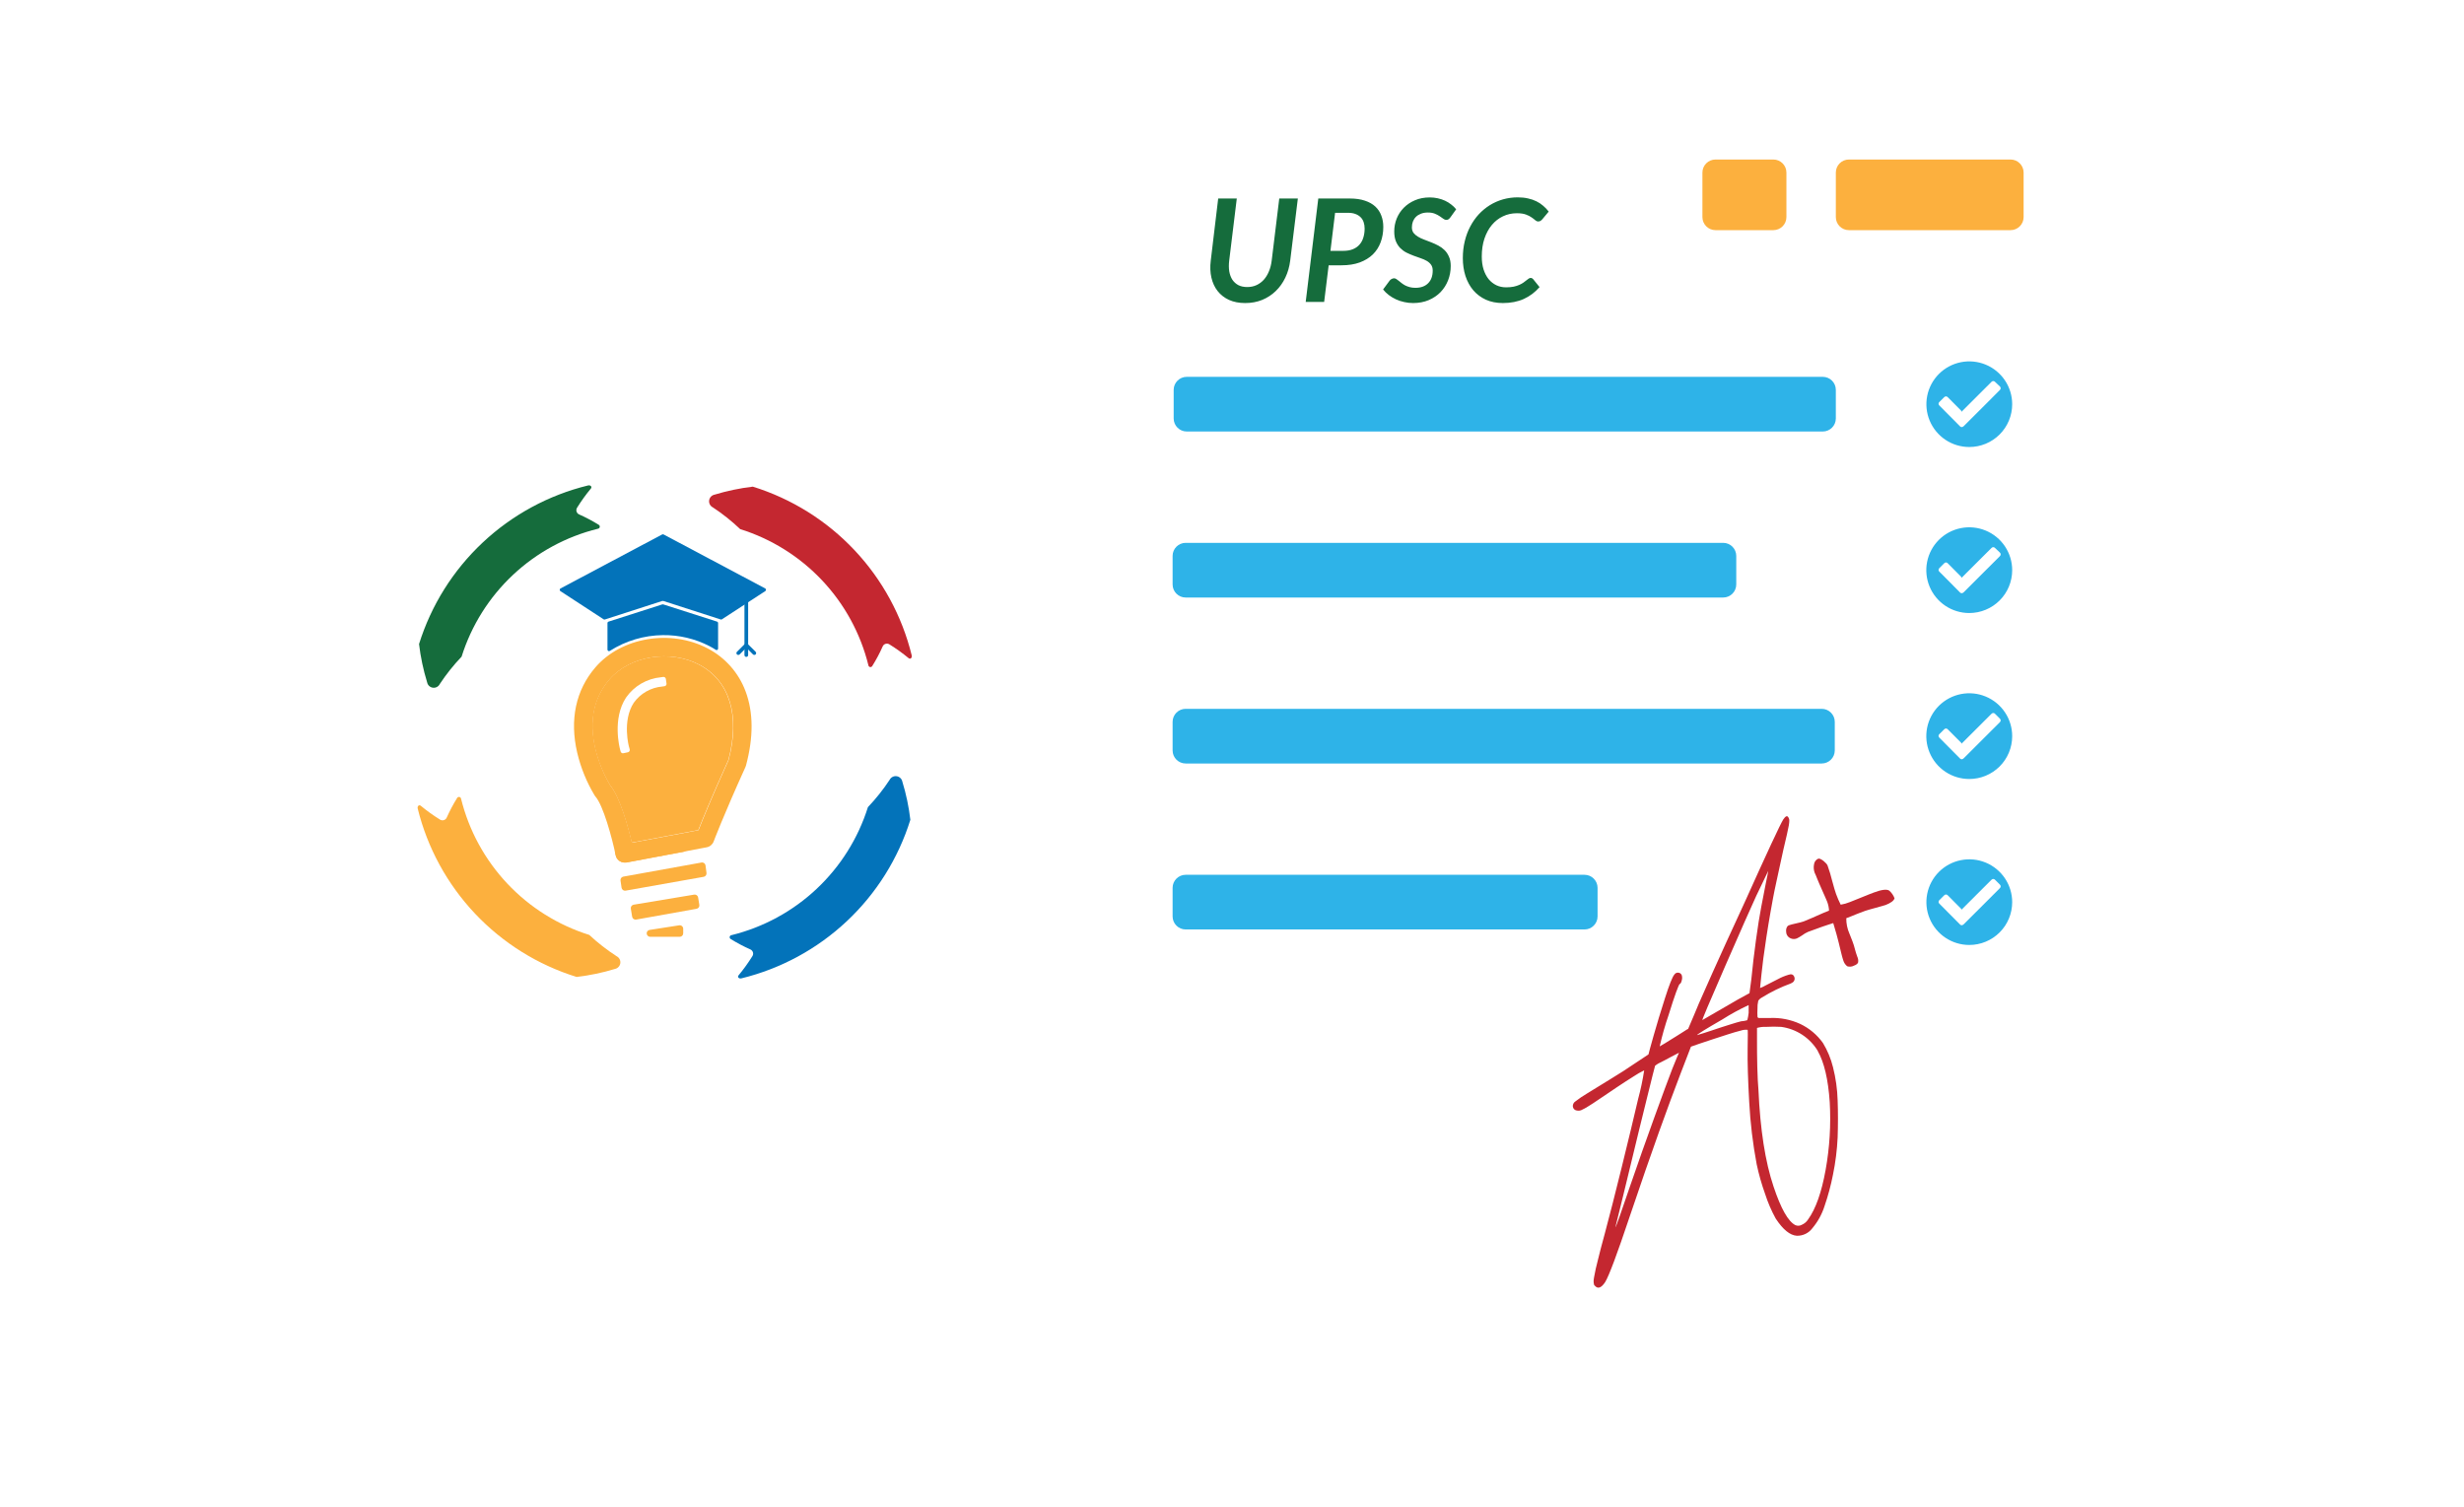 <svg width="363" height="222" viewBox="0 0 363 222" fill="none" xmlns="http://www.w3.org/2000/svg">
<g clip-path="url(#clip0_299_2331)">
<g filter="url(#filter0_d_299_2331)">
<path d="M525.085 21.238H61.918C49.99 21.238 40.321 30.89 40.321 42.795V340.181C40.321 352.086 49.99 361.737 61.918 361.737H525.085C537.013 361.737 546.682 352.086 546.682 340.181V42.795C546.682 30.89 537.013 21.238 525.085 21.238Z" fill="white"/>
</g>
<path d="M105.015 74.745C104.83 74.652 104.678 74.504 104.581 74.322C104.484 74.139 104.445 73.931 104.472 73.726C104.498 73.521 104.587 73.329 104.727 73.177C104.867 73.025 105.051 72.919 105.253 72.876C107.099 72.316 108.99 71.92 110.906 71.693C116.623 73.47 121.782 76.692 125.883 81.047C129.984 85.401 132.888 90.74 134.313 96.544C134.394 96.912 134.115 97.163 133.87 96.966C132.971 96.223 132.022 95.542 131.03 94.927C130.947 94.873 130.853 94.839 130.755 94.825C130.656 94.812 130.557 94.82 130.462 94.849C130.367 94.878 130.28 94.928 130.206 94.994C130.133 95.06 130.075 95.141 130.036 95.233C129.593 96.233 129.078 97.201 128.497 98.128C128.463 98.182 128.413 98.225 128.354 98.249C128.295 98.274 128.23 98.279 128.168 98.265C128.106 98.251 128.049 98.218 128.007 98.17C127.965 98.122 127.938 98.062 127.931 97.999C126.773 93.319 124.426 89.015 121.117 85.503C117.808 81.991 113.649 79.389 109.04 77.947C107.797 76.761 106.45 75.689 105.015 74.745Z" fill="#C42730"/>
<path d="M90.843 140.871C91.028 140.964 91.179 141.112 91.276 141.294C91.374 141.477 91.412 141.685 91.386 141.89C91.36 142.095 91.27 142.287 91.13 142.439C90.99 142.592 90.807 142.697 90.604 142.741C88.757 143.304 86.863 143.7 84.945 143.923C79.234 142.15 74.078 138.935 69.978 134.59C65.877 130.244 62.97 124.915 61.538 119.119C61.456 118.759 61.735 118.501 61.987 118.705C62.886 119.449 63.834 120.131 64.827 120.744C64.91 120.796 65.004 120.83 65.101 120.842C65.199 120.855 65.298 120.847 65.391 120.818C65.485 120.789 65.572 120.74 65.645 120.674C65.718 120.609 65.776 120.528 65.815 120.438C66.262 119.439 66.776 118.472 67.354 117.542C67.389 117.489 67.44 117.448 67.5 117.424C67.56 117.401 67.625 117.396 67.688 117.411C67.75 117.426 67.806 117.459 67.849 117.507C67.891 117.555 67.918 117.615 67.926 117.678C69.085 122.357 71.431 126.66 74.739 130.172C78.046 133.684 82.204 136.287 86.811 137.731C88.06 138.894 89.409 139.944 90.843 140.871V140.871Z" fill="#FCB03E"/>
<path d="M131.058 114.891C131.151 114.706 131.299 114.555 131.482 114.458C131.664 114.361 131.873 114.323 132.078 114.349C132.284 114.375 132.476 114.464 132.629 114.604C132.781 114.743 132.887 114.927 132.93 115.129C133.495 116.97 133.891 118.858 134.115 120.771C132.335 126.477 129.107 131.627 124.744 135.72C120.382 139.814 115.033 142.712 109.217 144.134C108.856 144.215 108.597 143.937 108.802 143.692C109.546 142.794 110.229 141.847 110.845 140.857C110.898 140.774 110.933 140.68 110.946 140.582C110.96 140.484 110.951 140.385 110.922 140.29C110.893 140.196 110.844 140.109 110.777 140.035C110.711 139.962 110.629 139.904 110.538 139.865C109.536 139.421 108.567 138.908 107.637 138.329C107.582 138.295 107.54 138.244 107.516 138.185C107.491 138.126 107.486 138.06 107.501 137.998C107.516 137.935 107.551 137.879 107.6 137.837C107.648 137.795 107.709 137.77 107.773 137.764C112.462 136.607 116.773 134.264 120.291 130.961C123.81 127.659 126.418 123.508 127.864 118.908C129.045 117.666 130.114 116.322 131.058 114.891V114.891Z" fill="#0373BA"/>
<path d="M64.793 100.766C64.702 100.952 64.554 101.104 64.372 101.202C64.189 101.3 63.981 101.338 63.775 101.312C63.569 101.286 63.377 101.196 63.225 101.056C63.073 100.915 62.969 100.731 62.927 100.528C62.36 98.685 61.961 96.794 61.735 94.879C63.516 89.173 66.744 84.024 71.107 79.93C75.469 75.837 80.818 72.938 86.634 71.516C87.002 71.435 87.254 71.714 87.056 71.965C86.31 72.862 85.627 73.809 85.013 74.8C84.961 74.883 84.927 74.976 84.914 75.073C84.902 75.17 84.91 75.269 84.939 75.363C84.968 75.456 85.017 75.543 85.083 75.615C85.149 75.688 85.229 75.746 85.32 75.785C86.321 76.23 87.29 76.744 88.221 77.322C88.274 77.356 88.315 77.407 88.339 77.466C88.363 77.525 88.368 77.59 88.354 77.652C88.34 77.714 88.307 77.77 88.26 77.813C88.213 77.856 88.154 77.884 88.091 77.892C83.403 79.048 79.091 81.389 75.573 84.691C72.054 87.992 69.446 92.142 68.001 96.742C66.813 97.984 65.739 99.331 64.793 100.766V100.766Z" fill="#156C3C"/>
<path d="M100.146 138.009H95.78C95.645 138.007 95.516 137.953 95.421 137.858C95.326 137.763 95.271 137.634 95.269 137.499V137.499C95.269 137.378 95.313 137.261 95.391 137.169C95.47 137.077 95.579 137.016 95.698 136.996L100.064 136.317C100.136 136.306 100.21 136.311 100.281 136.331C100.351 136.351 100.416 136.387 100.472 136.434C100.527 136.482 100.572 136.541 100.603 136.608C100.633 136.674 100.649 136.746 100.65 136.82V137.499C100.65 137.633 100.597 137.762 100.502 137.857C100.408 137.953 100.28 138.007 100.146 138.009V138.009Z" fill="#FCB03E"/>
<path d="M102.618 133.883L93.723 135.473C93.657 135.485 93.589 135.484 93.524 135.469C93.458 135.455 93.396 135.427 93.341 135.389C93.286 135.35 93.239 135.301 93.203 135.245C93.167 135.188 93.142 135.125 93.131 135.059L92.933 133.862C92.912 133.729 92.944 133.592 93.023 133.483C93.102 133.373 93.222 133.299 93.356 133.278L102.263 131.796C102.33 131.784 102.398 131.786 102.463 131.801C102.529 131.816 102.591 131.844 102.645 131.883C102.7 131.923 102.746 131.972 102.781 132.03C102.816 132.087 102.839 132.151 102.849 132.217L103.026 133.305C103.048 133.436 103.017 133.569 102.941 133.678C102.864 133.786 102.748 133.859 102.618 133.883V133.883Z" fill="#FCB03E"/>
<path d="M103.667 129.173L92.164 131.212C92.097 131.224 92.028 131.222 91.962 131.206C91.895 131.191 91.832 131.163 91.777 131.123C91.722 131.083 91.675 131.032 91.64 130.974C91.605 130.916 91.581 130.851 91.571 130.784L91.415 129.723C91.395 129.593 91.426 129.46 91.502 129.352C91.579 129.245 91.694 129.17 91.823 129.146L103.346 127.066C103.414 127.053 103.484 127.054 103.551 127.07C103.618 127.085 103.682 127.114 103.737 127.155C103.793 127.196 103.839 127.247 103.874 127.307C103.909 127.366 103.931 127.432 103.939 127.501L104.082 128.588C104.104 128.721 104.072 128.856 103.995 128.966C103.917 129.075 103.799 129.15 103.667 129.173Z" fill="#FCB03E"/>
<path d="M112.717 87.097L106.336 91.25C106.307 91.265 106.274 91.272 106.241 91.272C106.208 91.272 106.175 91.265 106.145 91.25L97.714 88.531C97.668 88.517 97.618 88.517 97.571 88.531L89.147 91.25C89.116 91.265 89.082 91.272 89.048 91.272C89.014 91.272 88.98 91.265 88.949 91.25L82.568 87.09C82.534 87.069 82.506 87.04 82.487 87.005C82.468 86.971 82.457 86.932 82.457 86.893C82.457 86.853 82.468 86.814 82.487 86.78C82.506 86.745 82.534 86.716 82.568 86.695L97.551 78.736C97.584 78.719 97.62 78.71 97.656 78.71C97.693 78.71 97.729 78.719 97.762 78.736L112.745 86.695C112.779 86.718 112.806 86.749 112.824 86.786C112.843 86.822 112.851 86.863 112.848 86.904C112.845 86.945 112.832 86.984 112.809 87.018C112.786 87.052 112.754 87.079 112.717 87.097Z" fill="#0373BA"/>
<path d="M109.946 96.775C109.873 96.775 109.804 96.747 109.753 96.696C109.702 96.645 109.673 96.576 109.673 96.504V88.653C109.673 88.58 109.702 88.511 109.753 88.46C109.804 88.409 109.873 88.381 109.946 88.381C110.018 88.381 110.087 88.409 110.138 88.46C110.189 88.511 110.218 88.58 110.218 88.653V96.504C110.218 96.576 110.189 96.645 110.138 96.696C110.087 96.747 110.018 96.775 109.946 96.775V96.775Z" fill="#0373BA"/>
<path d="M108.761 96.483C108.725 96.484 108.69 96.478 108.658 96.465C108.625 96.453 108.595 96.433 108.57 96.408C108.544 96.383 108.524 96.353 108.51 96.32C108.496 96.286 108.489 96.251 108.489 96.215C108.489 96.178 108.496 96.143 108.51 96.11C108.524 96.076 108.544 96.046 108.57 96.021L109.707 94.886C109.759 94.834 109.829 94.805 109.901 94.805C109.974 94.805 110.044 94.834 110.095 94.886C110.147 94.937 110.176 95.007 110.176 95.079C110.176 95.152 110.147 95.222 110.095 95.273L108.965 96.408C108.939 96.435 108.907 96.456 108.871 96.469C108.836 96.482 108.798 96.487 108.761 96.483V96.483Z" fill="#0373BA"/>
<path d="M111.124 96.483C111.088 96.484 111.053 96.478 111.021 96.465C110.988 96.452 110.958 96.433 110.933 96.408L109.796 95.273C109.77 95.248 109.749 95.218 109.736 95.184C109.722 95.151 109.714 95.115 109.714 95.079C109.714 95.043 109.722 95.008 109.736 94.974C109.749 94.941 109.77 94.911 109.796 94.886C109.847 94.836 109.915 94.808 109.986 94.808C110.058 94.808 110.126 94.836 110.177 94.886L111.321 96.021C111.37 96.073 111.397 96.143 111.397 96.215C111.397 96.286 111.37 96.356 111.321 96.408C111.295 96.433 111.264 96.453 111.23 96.466C111.196 96.479 111.16 96.485 111.124 96.483V96.483Z" fill="#0373BA"/>
<path d="M102.999 97.924C98.695 95.654 92.783 96.612 89.787 100.066C87.451 102.785 86.736 106.183 87.669 110.221C88.123 112.133 88.862 113.966 89.862 115.659C91.353 117.481 92.538 121.879 93.07 124.129L102.869 122.286C103.414 120.893 104.797 117.487 107.303 111.954C109.046 105.415 107.48 100.297 102.999 97.924Z" fill="#FCB03E"/>
<path d="M90.7 125.991C90.764 126.296 90.93 126.569 91.172 126.766C91.414 126.963 91.716 127.071 92.028 127.072C92.112 127.079 92.196 127.079 92.28 127.072L101.174 125.4H90.577C90.618 125.59 90.659 125.801 90.7 125.991Z" fill="#FCB03E"/>
<path d="M92.028 127.072C91.716 127.071 91.414 126.963 91.172 126.766C90.93 126.569 90.764 126.296 90.7 125.991C90.155 123.354 88.868 118.67 87.73 117.358L87.615 117.209C86.436 115.253 85.568 113.128 85.04 110.908C83.896 106.027 84.822 101.663 87.73 98.298C91.558 93.866 98.817 92.656 104.266 95.532C106.847 96.878 108.835 99.133 109.843 101.86C111.001 104.953 111.015 108.624 109.898 112.784C109.877 112.855 109.852 112.926 109.823 112.994C106.527 120.261 105.151 123.932 105.137 123.966C105.055 124.184 104.918 124.377 104.739 124.527C104.56 124.677 104.345 124.779 104.116 124.822L92.28 127.052C92.196 127.065 92.112 127.072 92.028 127.072ZM89.896 115.679C91.388 117.501 92.573 121.899 93.104 124.149L102.904 122.307C103.449 120.914 104.831 117.508 107.337 111.975C109.081 105.415 107.514 100.297 103.033 97.924C98.729 95.654 92.818 96.613 89.821 100.066C87.485 102.785 86.77 106.183 87.703 110.221C88.155 112.14 88.894 113.98 89.896 115.679V115.679Z" fill="#FCB03E"/>
<path d="M97.646 93.567C100.04 93.534 102.405 94.093 104.531 95.192C104.851 95.362 105.158 95.538 105.451 95.729C105.484 95.751 105.522 95.764 105.562 95.766C105.602 95.768 105.642 95.759 105.677 95.74C105.712 95.721 105.741 95.693 105.761 95.659C105.781 95.624 105.792 95.585 105.791 95.545V91.793C105.791 91.745 105.776 91.698 105.748 91.659C105.72 91.62 105.68 91.591 105.634 91.575L97.714 89.04C97.667 89.026 97.618 89.026 97.571 89.04L89.657 91.575C89.61 91.589 89.569 91.617 89.539 91.657C89.51 91.696 89.494 91.744 89.494 91.793V95.695C89.493 95.736 89.503 95.778 89.524 95.814C89.545 95.85 89.575 95.879 89.612 95.899C89.649 95.919 89.691 95.928 89.732 95.925C89.774 95.923 89.814 95.909 89.848 95.885C92.18 94.401 94.881 93.598 97.646 93.567Z" fill="#0373BA"/>
<g filter="url(#filter1_d_299_2331)">
<path d="M303.774 14.438H166.934C164.802 14.438 163.073 16.163 163.073 18.292V197.228C163.073 199.357 164.802 201.082 166.934 201.082H303.774C305.906 201.082 307.635 199.357 307.635 197.228V18.292C307.635 16.163 305.906 14.438 303.774 14.438Z" fill="white"/>
</g>
<path d="M296.194 23.499H272.385C271.321 23.499 270.458 24.36 270.458 25.423V31.983C270.458 33.045 271.321 33.906 272.385 33.906H296.194C297.258 33.906 298.121 33.045 298.121 31.983V25.423C298.121 24.36 297.258 23.499 296.194 23.499Z" fill="#FCB03E"/>
<path d="M261.25 23.499H252.73C251.666 23.499 250.803 24.36 250.803 25.423V31.983C250.803 33.045 251.666 33.906 252.73 33.906H261.25C262.314 33.906 263.177 33.045 263.177 31.983V25.423C263.177 24.36 262.314 23.499 261.25 23.499Z" fill="#FCB03E"/>
<path d="M268.53 55.515H174.834C173.77 55.515 172.907 56.376 172.907 57.438V61.646C172.907 62.708 173.77 63.57 174.834 63.57H268.53C269.595 63.57 270.457 62.708 270.457 61.646V57.438C270.457 56.376 269.595 55.515 268.53 55.515Z" fill="#2EB3E8"/>
<path d="M253.861 79.972H174.677C173.613 79.972 172.75 80.834 172.75 81.896V86.104C172.75 87.166 173.613 88.027 174.677 88.027H253.861C254.925 88.027 255.788 87.166 255.788 86.104V81.896C255.788 80.834 254.925 79.972 253.861 79.972Z" fill="#2EB3E8"/>
<path d="M268.374 104.423H174.677C173.613 104.423 172.75 105.284 172.75 106.347V110.554C172.75 111.617 173.613 112.478 174.677 112.478H268.374C269.438 112.478 270.301 111.617 270.301 110.554V106.347C270.301 105.284 269.438 104.423 268.374 104.423Z" fill="#2EB3E8"/>
<path d="M233.43 128.873H174.677C173.613 128.873 172.75 129.735 172.75 130.797V135.005C172.75 136.067 173.613 136.928 174.677 136.928H233.43C234.494 136.928 235.357 136.067 235.357 135.005V130.797C235.357 129.735 234.494 128.873 233.43 128.873Z" fill="#2EB3E8"/>
<path d="M240.077 179.256C238.234 184.766 237.033 187.975 236.474 188.881C235.909 189.731 235.412 189.921 234.983 189.439C234.919 189.397 234.869 189.338 234.84 189.269C234.812 189.173 234.794 189.075 234.785 188.976C234.769 188.832 234.769 188.686 234.785 188.541C234.785 188.385 234.853 188.154 234.901 187.861C234.949 187.569 235.01 187.236 235.092 186.896L235.412 185.591C235.548 185.061 235.691 184.497 235.834 183.912C235.977 183.328 236.175 182.614 236.406 181.785C237.114 179.147 237.95 175.873 238.912 171.962C239.875 168.051 240.683 164.691 241.337 161.882C241.711 160.501 242.007 159.101 242.222 157.688C241.68 157.944 241.159 158.242 240.663 158.578C239.886 159.067 239.089 159.577 238.279 160.121C237.469 160.665 236.631 161.222 235.78 161.807C234.928 162.391 234.329 162.779 234.009 162.969C233.659 163.197 233.293 163.397 232.912 163.567C232.723 163.636 232.517 163.65 232.32 163.608C232.17 163.593 232.029 163.529 231.919 163.426C231.809 163.323 231.737 163.186 231.714 163.037C231.696 162.882 231.724 162.726 231.792 162.586C231.861 162.447 231.969 162.329 232.102 162.249C232.638 161.834 233.2 161.452 233.784 161.107C234.724 160.522 235.889 159.802 237.278 158.959C238.667 158.116 239.784 157.395 240.628 156.811L242.855 155.336C242.896 155.125 243.155 154.194 243.618 152.549C244.081 150.904 244.64 149.075 245.28 147.07C245.92 145.065 246.383 143.889 246.683 143.556C246.745 143.46 246.833 143.385 246.937 143.34C247.041 143.294 247.156 143.279 247.269 143.297C247.378 143.306 247.482 143.345 247.569 143.412C247.656 143.478 247.722 143.568 247.759 143.671C247.833 143.917 247.833 144.18 247.759 144.426C247.691 144.732 247.589 144.915 247.459 144.963C247.33 145.01 246.737 146.547 245.825 149.524C245.3 151.041 244.861 152.587 244.51 154.153C244.796 153.997 245.055 153.847 245.287 153.697C245.518 153.548 245.763 153.392 246.036 153.228L246.88 152.705L247.691 152.195L248.331 151.787C248.446 151.704 248.569 151.634 248.699 151.577C249.066 150.72 249.38 150.006 249.611 149.435L250.292 147.804C250.503 147.294 251.164 145.806 252.267 143.352C253.371 140.898 254.944 137.418 257.035 132.911C260.344 125.56 262.235 121.5 262.707 120.73C263.041 120.234 263.286 120.118 263.436 120.383C263.478 120.425 263.508 120.476 263.525 120.533C263.627 120.669 263.627 121.036 263.525 121.627C263.423 122.218 263.15 123.408 262.728 125.175C262.367 126.766 262.047 128.37 261.686 129.974C261.325 131.579 261.073 133.033 260.841 134.331C260.61 135.63 260.406 136.881 260.222 138.09C260.038 139.3 259.888 140.34 259.772 141.224C259.656 142.108 259.568 142.883 259.5 143.549L259.296 145.554C259.576 145.458 259.845 145.333 260.099 145.18C260.63 144.902 261.236 144.596 261.924 144.249C262.413 143.982 262.929 143.768 263.463 143.61C263.899 143.454 264.185 143.542 264.328 143.896C264.4 144.055 264.407 144.235 264.349 144.4C264.29 144.564 264.171 144.7 264.015 144.779L263.797 144.895C262.332 145.428 260.926 146.111 259.602 146.934C259.372 147.047 259.175 147.218 259.03 147.43C258.936 147.829 258.897 148.238 258.914 148.647C258.889 149.025 258.889 149.404 258.914 149.782C258.921 149.836 258.948 149.886 258.989 149.921C259.031 149.956 259.084 149.975 259.139 149.972C259.229 149.962 259.321 149.962 259.411 149.972H260.024H260.705C262.259 149.897 263.808 150.198 265.22 150.849C266.553 151.485 267.702 152.448 268.558 153.65C269.232 154.759 269.733 155.965 270.042 157.225C270.447 158.82 270.675 160.455 270.723 162.099C270.791 163.894 270.785 165.729 270.723 167.591C270.637 169.419 270.409 171.237 270.042 173.029C269.732 174.618 269.311 176.183 268.782 177.713C268.404 178.895 267.798 179.992 266.998 180.942C266.734 181.296 266.388 181.582 265.989 181.775C265.591 181.967 265.152 182.062 264.71 182.05C263.695 181.982 262.667 181.139 261.597 179.514C260.966 178.366 260.446 177.159 260.045 175.912C259.531 174.48 259.114 173.015 258.798 171.527C258.226 168.492 257.858 165.421 257.695 162.337C257.511 159.027 257.43 156.43 257.464 154.547C257.498 152.664 257.498 151.726 257.464 151.713C257.133 151.676 256.798 151.713 256.483 151.821C255.945 151.951 255.298 152.141 254.542 152.386L252.322 153.106L250.279 153.786L249.114 154.194C249.012 154.452 248.494 155.784 247.568 158.204C246.642 160.624 245.58 163.472 244.401 166.769C243.223 170.066 241.766 174.246 240.077 179.256ZM247.35 155.091L246.186 155.696L245.246 156.199L244.565 156.546C244.393 156.622 244.228 156.716 244.075 156.824C243.99 156.881 243.908 156.942 243.829 157.008C243.829 157.008 243.7 157.497 243.475 158.367L242.624 161.8C242.277 163.207 241.895 164.75 241.48 166.443C241.064 168.135 240.656 169.841 240.254 171.5C239.852 173.159 239.478 174.715 239.137 176.109C238.797 177.502 238.415 179.059 237.979 180.806C238.066 180.774 238.769 178.803 240.09 174.892C241.33 171.289 242.549 167.836 243.748 164.533C244.946 161.229 245.818 158.873 246.363 157.463C246.928 156.077 247.248 155.274 247.35 155.091V155.091ZM257.613 149.225V148.069C256.28 148.684 254.99 149.388 253.752 150.176C251.259 151.617 250.011 152.39 250.006 152.494L250.251 152.42L251.035 152.182C251.371 152.082 251.745 151.96 252.158 151.815C252.572 151.67 253.001 151.527 253.445 151.386L254.705 150.985C255.1 150.856 255.461 150.747 255.781 150.652C256.101 150.557 256.347 150.489 256.51 150.455C256.805 150.438 257.098 150.387 257.382 150.306C257.382 150.306 257.43 150.251 257.45 150.149C257.484 150.024 257.512 149.897 257.532 149.769C257.566 149.612 257.586 149.429 257.613 149.225V149.225ZM260.501 128.302L258.737 131.973C258.002 133.563 256.467 137.032 254.133 142.38C251.797 147.736 250.687 150.36 250.803 150.272L256.136 147.185L256.503 146.988C256.618 146.941 256.728 146.882 256.83 146.812C256.919 146.757 257.007 146.703 257.103 146.655L257.348 146.526L257.552 146.411C257.61 146.374 257.672 146.345 257.736 146.322L258.015 144.215C258.197 142.348 258.424 140.427 258.696 138.451C258.969 136.475 259.225 134.864 259.466 133.618C259.697 132.367 259.924 131.196 260.147 130.103C260.378 129.009 260.494 128.404 260.501 128.302V128.302ZM267.795 154.812C267.217 153.86 266.434 153.048 265.502 152.437C264.57 151.825 263.513 151.429 262.408 151.278C261.675 151.235 260.941 151.235 260.208 151.278C259.749 151.254 259.288 151.307 258.846 151.434C258.846 151.536 258.846 152.114 258.846 153.276C258.846 154.438 258.846 155.703 258.887 157.171C258.928 158.639 258.982 159.768 259.057 160.57C259.316 166.42 260.058 171.167 261.284 174.81C262.374 178.078 263.45 179.972 264.512 180.493C264.663 180.556 264.826 180.583 264.989 180.572C265.152 180.561 265.311 180.514 265.452 180.432C265.835 180.267 266.158 179.99 266.378 179.637C267.5 178.082 268.358 175.653 268.953 172.35C269.546 169.059 269.749 165.709 269.559 162.371C269.332 159.018 268.744 156.507 267.795 154.839V154.812Z" fill="#C42730"/>
<path d="M279.107 132.34C278.991 132.707 278.555 133.02 277.806 133.319L277.227 133.489L276.301 133.747L275.375 134.005C275.082 134.087 274.891 134.141 274.796 134.182L273.938 134.502L273.365 134.726L272.807 134.957L271.997 135.27C271.986 136.056 272.146 136.835 272.466 137.554C272.541 137.758 272.616 137.941 272.684 138.104L272.93 138.736C273.067 139.093 273.18 139.459 273.27 139.831C273.367 140.206 273.483 140.575 273.617 140.939C273.744 141.2 273.787 141.495 273.74 141.782C273.679 141.972 273.474 142.135 273.12 142.264C272.969 142.345 272.803 142.394 272.632 142.408C272.461 142.422 272.288 142.401 272.126 142.346C271.852 142.123 271.652 141.822 271.554 141.483C271.486 141.299 271.404 141 271.295 140.572C271.186 140.143 271.05 139.586 270.887 138.893C270.798 138.539 270.689 138.118 270.56 137.642C270.43 137.166 270.267 136.609 270.076 135.99L269.395 136.208C269.109 136.296 268.803 136.405 268.462 136.52L267.413 136.901L266.351 137.288C266.041 137.426 265.748 137.599 265.479 137.805C265.238 137.971 264.986 138.118 264.723 138.247C264.435 138.366 264.112 138.366 263.824 138.247C263.682 138.193 263.553 138.109 263.446 138.001C263.339 137.894 263.257 137.764 263.204 137.622C263.166 137.517 263.145 137.407 263.143 137.295C263.123 137.162 263.123 137.027 263.143 136.894C263.17 136.768 263.216 136.646 263.279 136.534C263.335 136.434 263.425 136.357 263.531 136.316C263.678 136.262 263.828 136.217 263.981 136.181L264.621 136.031C264.846 135.983 265.057 135.936 265.254 135.881C265.404 135.846 265.552 135.803 265.697 135.752L265.963 135.644L266.446 135.44L267.032 135.195L267.597 134.943L268.585 134.508C268.891 134.372 269.184 134.257 269.456 134.155C269.435 133.706 269.343 133.263 269.184 132.843C269.129 132.7 269.027 132.469 268.891 132.163L268.448 131.164L268.013 130.172C267.876 129.859 267.781 129.628 267.727 129.492C267.672 129.356 267.577 129.104 267.522 128.975C267.468 128.846 267.4 128.703 267.332 128.554C267.195 128.168 267.164 127.752 267.243 127.351C267.261 127.167 267.329 126.991 267.437 126.842C267.546 126.693 267.693 126.575 267.863 126.501C267.923 126.486 267.985 126.483 268.046 126.494C268.107 126.505 268.165 126.528 268.217 126.562C268.373 126.638 268.519 126.731 268.653 126.841C268.789 126.95 268.917 127.071 269.034 127.201C269.118 127.292 269.187 127.395 269.238 127.507C269.504 128.247 269.731 129 269.919 129.764C270.178 130.715 270.362 131.361 270.492 131.701C270.688 132.239 270.915 132.766 271.173 133.278C271.64 133.202 272.097 133.072 272.535 132.891C273.059 132.693 273.624 132.462 274.23 132.211L275.272 131.789L276.028 131.497C277.193 131.062 277.956 130.96 278.33 131.212C278.68 131.517 278.947 131.905 279.107 132.34V132.34Z" fill="#C42730"/>
<path d="M290.119 65.854C288.869 65.854 287.646 65.484 286.607 64.791C285.567 64.097 284.757 63.111 284.279 61.959C283.801 60.806 283.676 59.537 283.921 58.313C284.165 57.089 284.768 55.965 285.652 55.083C286.537 54.201 287.664 53.601 288.89 53.358C290.116 53.116 291.387 53.242 292.542 53.72C293.697 54.199 294.683 55.008 295.377 56.047C296.071 57.085 296.44 58.305 296.439 59.553C296.437 61.225 295.77 62.827 294.585 64.009C293.4 65.191 291.794 65.854 290.119 65.854V65.854Z" fill="#2EB3E8"/>
<path d="M288.975 60.661L289.656 59.981C290.902 58.737 292.142 57.493 293.388 56.256C293.421 56.219 293.461 56.188 293.506 56.168C293.551 56.147 293.6 56.137 293.65 56.137C293.7 56.137 293.749 56.147 293.794 56.168C293.839 56.188 293.88 56.219 293.912 56.256L294.627 56.936C294.664 56.968 294.693 57.008 294.713 57.053C294.733 57.097 294.743 57.145 294.743 57.194C294.743 57.243 294.733 57.291 294.713 57.336C294.693 57.38 294.664 57.42 294.627 57.452L292.714 59.369L289.309 62.768C289.247 62.826 289.176 62.872 289.097 62.904C289.033 62.923 288.964 62.922 288.899 62.901C288.835 62.88 288.778 62.841 288.736 62.788L286.952 60.994L285.72 59.75C285.679 59.718 285.645 59.677 285.622 59.631C285.6 59.584 285.588 59.533 285.588 59.481C285.588 59.43 285.6 59.379 285.622 59.332C285.645 59.285 285.679 59.245 285.72 59.213L286.401 58.533C286.434 58.489 286.476 58.454 286.525 58.43C286.574 58.405 286.628 58.393 286.683 58.393C286.738 58.393 286.792 58.405 286.841 58.43C286.89 58.454 286.933 58.489 286.966 58.533L288.934 60.511L288.975 60.661Z" fill="white"/>
<path d="M290.119 90.311C288.867 90.312 287.643 89.943 286.601 89.25C285.56 88.556 284.748 87.57 284.268 86.416C283.789 85.262 283.663 83.992 283.907 82.766C284.151 81.54 284.753 80.415 285.638 79.531C286.524 78.647 287.652 78.046 288.88 77.802C290.107 77.559 291.38 77.685 292.536 78.163C293.693 78.642 294.681 79.453 295.375 80.492C296.07 81.532 296.44 82.754 296.439 84.003C296.437 85.675 295.771 87.279 294.586 88.462C293.401 89.644 291.795 90.309 290.119 90.311Z" fill="#2EB3E8"/>
<path d="M288.975 85.132L289.656 84.452L293.388 80.727C293.42 80.689 293.461 80.659 293.506 80.639C293.551 80.618 293.6 80.607 293.65 80.607C293.7 80.607 293.749 80.618 293.794 80.639C293.839 80.659 293.88 80.689 293.912 80.727L294.627 81.406C294.664 81.44 294.693 81.48 294.713 81.525C294.733 81.57 294.743 81.619 294.743 81.668C294.743 81.718 294.733 81.766 294.713 81.811C294.693 81.856 294.664 81.897 294.627 81.93L292.713 83.84L289.308 87.239C289.25 87.301 289.178 87.348 289.097 87.375C289.033 87.393 288.965 87.393 288.901 87.373C288.837 87.354 288.78 87.317 288.736 87.266C288.144 86.661 287.551 86.063 286.952 85.465L285.719 84.227C285.678 84.195 285.645 84.154 285.622 84.107C285.599 84.059 285.587 84.008 285.587 83.956C285.587 83.903 285.599 83.852 285.622 83.805C285.645 83.757 285.678 83.716 285.719 83.684L286.4 83.004C286.432 82.959 286.475 82.922 286.524 82.897C286.573 82.872 286.628 82.859 286.683 82.859C286.738 82.859 286.793 82.872 286.842 82.897C286.891 82.922 286.933 82.959 286.966 83.004L288.934 84.982L288.975 85.132Z" fill="white"/>
<path d="M290.119 114.762C288.867 114.763 287.642 114.394 286.601 113.7C285.559 113.006 284.747 112.02 284.268 110.865C283.788 109.711 283.663 108.44 283.907 107.214C284.152 105.988 284.755 104.863 285.641 103.979C286.527 103.096 287.655 102.495 288.884 102.252C290.112 102.01 291.385 102.136 292.541 102.616C293.697 103.096 294.685 103.907 295.379 104.948C296.073 105.988 296.442 107.211 296.439 108.461C296.437 110.132 295.77 111.735 294.585 112.917C293.4 114.098 291.794 114.762 290.119 114.762V114.762Z" fill="#2EB3E8"/>
<path d="M288.975 109.562L289.656 108.882L293.388 105.157C293.42 105.12 293.461 105.09 293.506 105.069C293.551 105.048 293.6 105.038 293.65 105.038C293.7 105.038 293.749 105.048 293.794 105.069C293.839 105.09 293.88 105.12 293.912 105.157L294.627 105.871C294.664 105.903 294.693 105.943 294.713 105.988C294.733 106.032 294.743 106.08 294.743 106.129C294.743 106.178 294.733 106.226 294.713 106.271C294.693 106.315 294.664 106.355 294.627 106.388L292.714 108.298L289.308 111.696C289.249 111.758 289.177 111.807 289.097 111.839C289.032 111.857 288.964 111.855 288.9 111.835C288.836 111.814 288.779 111.776 288.736 111.724L286.952 109.929L285.719 108.685C285.678 108.653 285.645 108.611 285.622 108.564C285.599 108.517 285.587 108.465 285.587 108.413C285.587 108.361 285.599 108.309 285.622 108.262C285.645 108.215 285.678 108.174 285.719 108.141L286.4 107.462C286.433 107.418 286.476 107.382 286.525 107.358C286.574 107.334 286.628 107.321 286.683 107.321C286.738 107.321 286.792 107.334 286.841 107.358C286.89 107.382 286.933 107.418 286.966 107.462L288.934 109.433L288.975 109.562Z" fill="white"/>
<path d="M290.119 139.212C288.869 139.212 287.646 138.842 286.607 138.149C285.567 137.455 284.757 136.47 284.279 135.317C283.801 134.164 283.676 132.895 283.921 131.671C284.165 130.447 284.768 129.323 285.652 128.441C286.537 127.559 287.664 126.959 288.89 126.717C290.116 126.474 291.387 126.6 292.542 127.078C293.697 127.557 294.683 128.366 295.377 129.405C296.071 130.443 296.44 131.663 296.439 132.911C296.437 134.583 295.77 136.186 294.585 137.367C293.4 138.549 291.794 139.212 290.119 139.212V139.212Z" fill="#2EB3E8"/>
<path d="M288.975 134.012L289.656 133.332L293.388 129.607C293.421 129.57 293.461 129.54 293.506 129.519C293.551 129.499 293.6 129.488 293.65 129.488C293.7 129.488 293.749 129.499 293.794 129.519C293.839 129.54 293.88 129.57 293.912 129.607L294.627 130.321C294.664 130.354 294.693 130.393 294.713 130.438C294.733 130.482 294.743 130.531 294.743 130.579C294.743 130.628 294.733 130.676 294.713 130.721C294.693 130.765 294.664 130.805 294.627 130.838L292.714 132.755L289.309 136.153C289.247 136.211 289.176 136.257 289.097 136.289C289.033 136.308 288.964 136.307 288.899 136.286C288.835 136.266 288.778 136.227 288.736 136.174L286.952 134.379L285.72 133.135C285.679 133.103 285.645 133.063 285.622 133.016C285.6 132.97 285.588 132.919 285.588 132.867C285.588 132.815 285.6 132.764 285.622 132.717C285.645 132.671 285.679 132.63 285.72 132.598L286.401 131.918C286.434 131.875 286.476 131.839 286.525 131.815C286.574 131.791 286.628 131.778 286.683 131.778C286.738 131.778 286.792 131.791 286.841 131.815C286.89 131.839 286.933 131.875 286.966 131.918L288.934 133.897L288.975 134.012Z" fill="white"/>
<path d="M91.857 110.962C91.769 110.985 91.675 110.972 91.596 110.926C91.517 110.88 91.459 110.805 91.435 110.717L91.347 110.398C91.299 110.214 90.168 105.918 92.225 102.771C92.812 101.927 93.578 101.221 94.467 100.703C95.356 100.185 96.348 99.868 97.374 99.773L97.701 99.725C97.746 99.719 97.792 99.721 97.836 99.732C97.88 99.743 97.922 99.763 97.959 99.79C97.995 99.817 98.026 99.851 98.05 99.89C98.073 99.929 98.089 99.973 98.096 100.018L98.191 100.698C98.198 100.743 98.195 100.789 98.184 100.833C98.173 100.877 98.153 100.919 98.126 100.955C98.099 100.992 98.065 101.023 98.026 101.046C97.987 101.07 97.943 101.085 97.898 101.092L97.571 101.139C96.737 101.21 95.928 101.461 95.201 101.875C94.474 102.29 93.847 102.857 93.362 103.539C91.632 106.183 92.647 110.03 92.681 110.071L92.77 110.391C92.793 110.48 92.78 110.575 92.734 110.655C92.689 110.735 92.613 110.794 92.525 110.819L91.857 110.962Z" fill="white"/>
<path d="M183.743 42.286C184.235 42.286 184.684 42.194 185.091 42.012C185.506 41.822 185.867 41.559 186.176 41.222C186.485 40.877 186.738 40.467 186.935 39.989C187.139 39.511 187.275 38.981 187.346 38.398L188.462 29.244H191.201L190.074 38.398C189.962 39.297 189.723 40.13 189.358 40.895C188.993 41.661 188.522 42.321 187.946 42.876C187.377 43.43 186.71 43.866 185.945 44.182C185.186 44.491 184.354 44.645 183.448 44.645C182.542 44.645 181.745 44.491 181.057 44.182C180.375 43.866 179.817 43.43 179.382 42.876C178.946 42.321 178.641 41.661 178.465 40.895C178.29 40.13 178.258 39.297 178.37 38.398L179.466 29.244H182.205L181.088 38.388C181.018 38.971 181.021 39.505 181.099 39.989C181.183 40.467 181.338 40.877 181.562 41.222C181.794 41.559 182.089 41.822 182.447 42.012C182.812 42.194 183.244 42.286 183.743 42.286ZM197.91 36.955C198.451 36.955 198.918 36.874 199.311 36.713C199.704 36.551 200.027 36.327 200.28 36.039C200.54 35.744 200.73 35.396 200.849 34.996C200.975 34.595 201.039 34.153 201.039 33.668C201.039 33.324 200.989 33.008 200.891 32.72C200.793 32.432 200.642 32.19 200.438 31.993C200.234 31.79 199.978 31.632 199.669 31.519C199.367 31.407 199.005 31.351 198.584 31.351H196.688L196.003 36.955H197.91ZM198.847 29.244C199.711 29.244 200.452 29.349 201.07 29.56C201.695 29.764 202.208 30.052 202.608 30.424C203.009 30.796 203.304 31.238 203.493 31.751C203.69 32.257 203.788 32.815 203.788 33.426C203.788 34.241 203.658 34.996 203.398 35.691C203.146 36.379 202.763 36.976 202.25 37.482C201.737 37.98 201.095 38.374 200.322 38.662C199.557 38.943 198.661 39.083 197.636 39.083H195.74L195.076 44.477H192.358L194.212 29.244H198.847ZM213.702 31.983C213.604 32.123 213.506 32.229 213.407 32.299C213.316 32.362 213.2 32.394 213.06 32.394C212.919 32.394 212.775 32.337 212.628 32.225C212.48 32.113 212.305 31.99 212.101 31.857C211.897 31.716 211.655 31.59 211.374 31.477C211.093 31.365 210.756 31.309 210.363 31.309C209.984 31.309 209.646 31.365 209.351 31.477C209.057 31.59 208.807 31.744 208.604 31.941C208.407 32.137 208.256 32.369 208.151 32.636C208.052 32.903 208.003 33.191 208.003 33.5C208.003 33.823 208.084 34.093 208.245 34.311C208.414 34.522 208.632 34.708 208.898 34.869C209.165 35.031 209.471 35.175 209.815 35.301C210.159 35.428 210.507 35.561 210.858 35.702C211.216 35.842 211.567 36.004 211.911 36.186C212.255 36.369 212.561 36.593 212.828 36.86C213.095 37.127 213.309 37.45 213.47 37.83C213.639 38.202 213.723 38.655 213.723 39.188C213.723 39.933 213.593 40.635 213.334 41.295C213.074 41.956 212.705 42.535 212.227 43.034C211.75 43.525 211.167 43.919 210.479 44.213C209.79 44.501 209.021 44.645 208.172 44.645C207.729 44.645 207.294 44.596 206.865 44.498C206.437 44.407 206.033 44.273 205.654 44.098C205.275 43.922 204.923 43.711 204.6 43.465C204.277 43.22 203.996 42.946 203.758 42.644L204.727 41.337C204.804 41.239 204.902 41.158 205.022 41.095C205.141 41.032 205.261 41 205.38 41C205.492 41 205.601 41.035 205.707 41.106C205.819 41.176 205.938 41.264 206.065 41.369C206.198 41.467 206.339 41.58 206.486 41.706C206.641 41.826 206.813 41.938 207.002 42.043C207.199 42.142 207.42 42.226 207.666 42.296C207.919 42.366 208.203 42.401 208.519 42.401C209.32 42.401 209.945 42.177 210.394 41.727C210.844 41.278 211.069 40.656 211.069 39.863C211.069 39.511 210.988 39.224 210.826 38.999C210.665 38.774 210.451 38.584 210.184 38.43C209.917 38.276 209.611 38.142 209.267 38.03C208.93 37.91 208.586 37.787 208.235 37.661C207.884 37.528 207.536 37.377 207.192 37.208C206.855 37.032 206.553 36.811 206.286 36.544C206.019 36.27 205.805 35.937 205.643 35.544C205.482 35.15 205.401 34.666 205.401 34.09C205.401 33.437 205.52 32.808 205.759 32.204C206.005 31.6 206.353 31.07 206.802 30.613C207.259 30.15 207.806 29.781 208.446 29.507C209.092 29.226 209.819 29.086 210.626 29.086C211.041 29.086 211.437 29.128 211.817 29.212C212.203 29.297 212.561 29.416 212.891 29.57C213.221 29.725 213.523 29.911 213.797 30.129C214.078 30.34 214.32 30.575 214.524 30.835L213.702 31.983ZM221.869 42.328C222.298 42.328 222.67 42.296 222.986 42.233C223.302 42.163 223.579 42.075 223.818 41.97C224.057 41.864 224.257 41.755 224.418 41.643C224.587 41.524 224.735 41.411 224.861 41.306C224.987 41.201 225.1 41.116 225.198 41.053C225.296 40.983 225.395 40.948 225.493 40.948C225.584 40.948 225.658 40.965 225.714 41C225.77 41.035 225.816 41.071 225.851 41.106L226.81 42.296C226.15 43.055 225.374 43.638 224.482 44.045C223.59 44.445 222.564 44.645 221.406 44.645C220.465 44.645 219.629 44.48 218.898 44.15C218.168 43.813 217.55 43.35 217.044 42.76C216.546 42.17 216.163 41.471 215.896 40.663C215.636 39.856 215.506 38.974 215.506 38.019C215.506 37.141 215.601 36.313 215.791 35.533C215.98 34.746 216.251 34.023 216.602 33.363C216.953 32.696 217.371 32.099 217.855 31.572C218.347 31.045 218.891 30.596 219.488 30.224C220.092 29.851 220.738 29.567 221.427 29.37C222.122 29.174 222.845 29.075 223.597 29.075C224.152 29.075 224.657 29.128 225.114 29.233C225.57 29.332 225.981 29.472 226.346 29.655C226.719 29.837 227.052 30.059 227.347 30.318C227.649 30.571 227.919 30.856 228.158 31.172L227.21 32.309C227.14 32.394 227.056 32.468 226.957 32.531C226.866 32.594 226.75 32.626 226.61 32.626C226.455 32.626 226.308 32.562 226.167 32.436C226.027 32.309 225.848 32.172 225.63 32.025C225.419 31.87 225.142 31.73 224.798 31.604C224.461 31.477 224.015 31.414 223.46 31.414C222.729 31.414 222.048 31.565 221.416 31.867C220.791 32.162 220.247 32.587 219.783 33.142C219.32 33.697 218.955 34.367 218.688 35.154C218.428 35.933 218.298 36.811 218.298 37.787C218.298 38.497 218.386 39.132 218.561 39.694C218.744 40.256 218.993 40.733 219.309 41.127C219.632 41.513 220.012 41.812 220.447 42.022C220.882 42.226 221.356 42.328 221.869 42.328Z" fill="#156C3C"/>
</g>
<defs>
<filter id="filter0_d_299_2331" x="26.344" y="10.989" width="534.315" height="368.452" filterUnits="userSpaceOnUse" color-interpolation-filters="sRGB">
<feFlood flood-opacity="0" result="BackgroundImageFix"/>
<feColorMatrix in="SourceAlpha" type="matrix" values="0 0 0 0 0 0 0 0 0 0 0 0 0 0 0 0 0 0 127 0" result="hardAlpha"/>
<feOffset dy="3.727"/>
<feGaussianBlur stdDeviation="6.988"/>
<feComposite in2="hardAlpha" operator="out"/>
<feColorMatrix type="matrix" values="0 0 0 0 0 0 0 0 0 0 0 0 0 0 0 0 0 0 0.1 0"/>
<feBlend mode="normal" in2="BackgroundImageFix" result="effect1_dropShadow_299_2331"/>
<feBlend mode="normal" in="SourceGraphic" in2="effect1_dropShadow_299_2331" result="shape"/>
</filter>
<filter id="filter1_d_299_2331" x="156.465" y="7.83" width="161.39" height="203.472" filterUnits="userSpaceOnUse" color-interpolation-filters="sRGB">
<feFlood flood-opacity="0" result="BackgroundImageFix"/>
<feColorMatrix in="SourceAlpha" type="matrix" values="0 0 0 0 0 0 0 0 0 0 0 0 0 0 0 0 0 0 127 0" result="hardAlpha"/>
<feOffset dx="1.806" dy="1.806"/>
<feGaussianBlur stdDeviation="4.207"/>
<feComposite in2="hardAlpha" operator="out"/>
<feColorMatrix type="matrix" values="0 0 0 0 0 0 0 0 0 0 0 0 0 0 0 0 0 0 0.15 0"/>
<feBlend mode="normal" in2="BackgroundImageFix" result="effect1_dropShadow_299_2331"/>
<feBlend mode="normal" in="SourceGraphic" in2="effect1_dropShadow_299_2331" result="shape"/>
</filter>
<clipPath id="clip0_299_2331">
<rect width="362.989" height="221.526" fill="white"/>
</clipPath>
</defs>
</svg>
